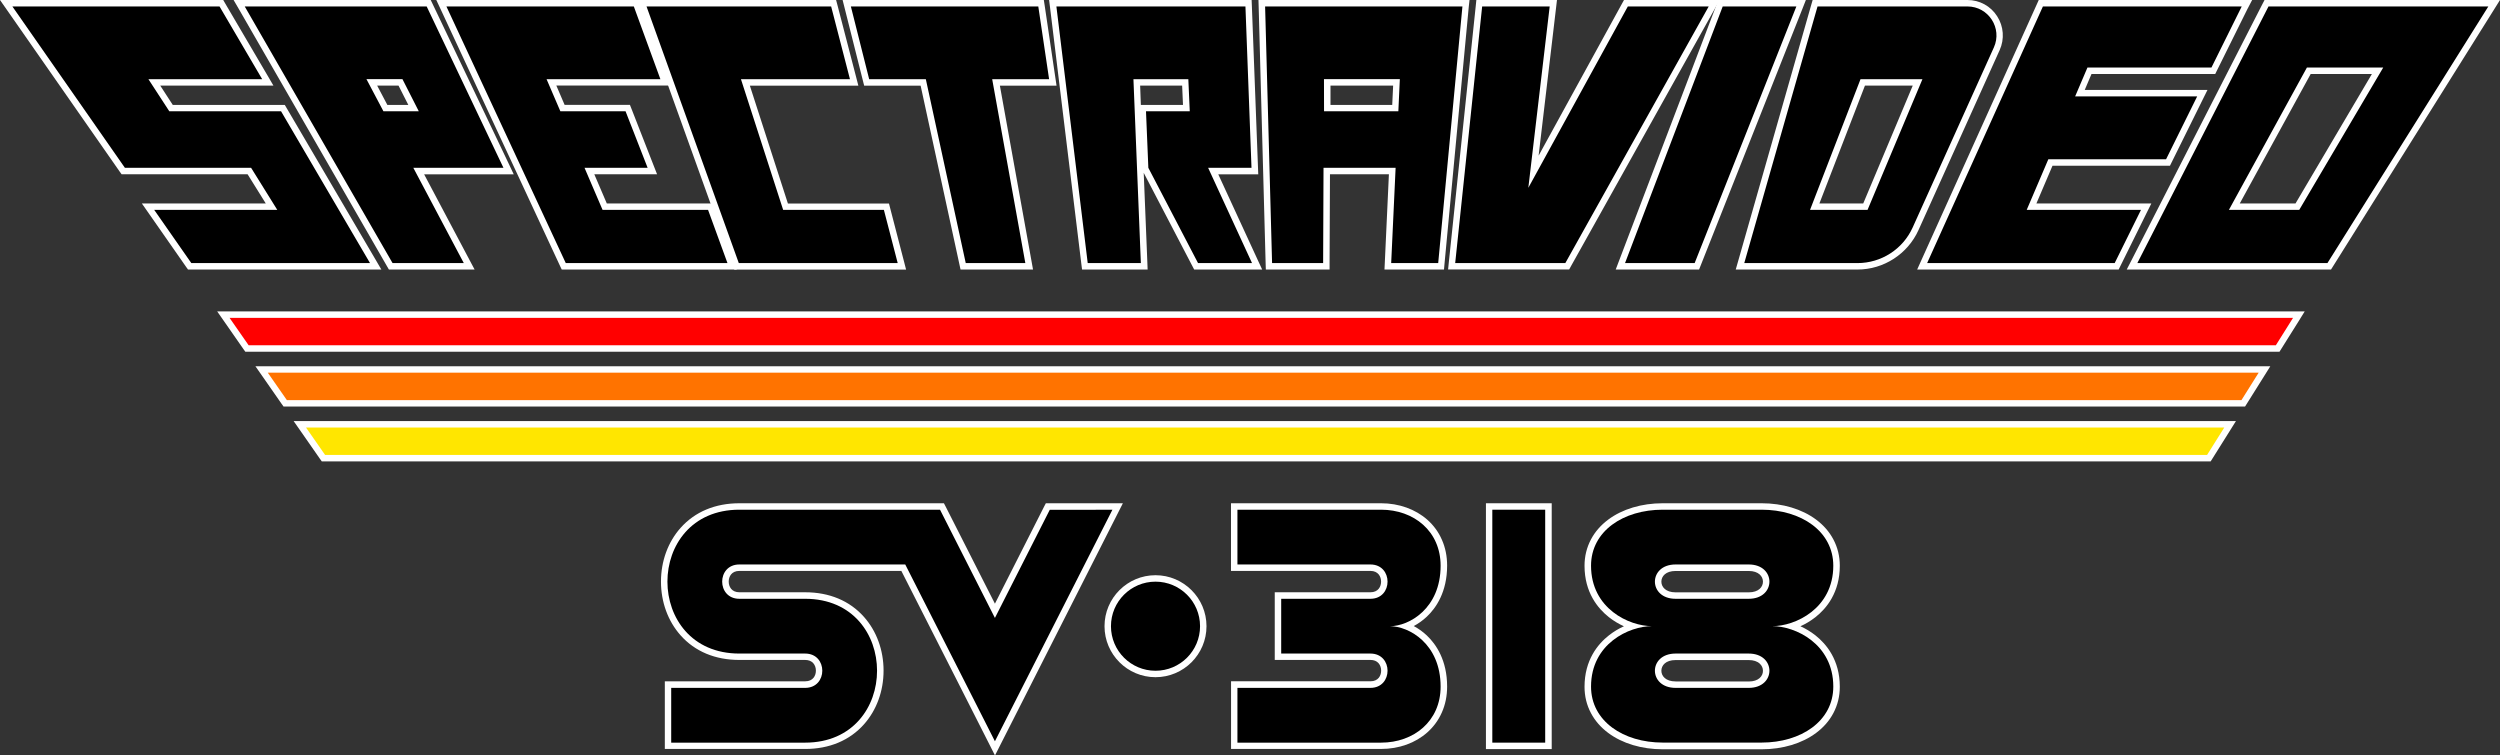 <?xml version="1.0" encoding="utf-8"?>
<!-- Generator: Adobe Illustrator 26.4.1, SVG Export Plug-In . SVG Version: 6.00 Build 0)  -->
<svg version="1.1" id="Layer_1" xmlns="http://www.w3.org/2000/svg" xmlns:xlink="http://www.w3.org/1999/xlink" x="0px" y="0px"
	 viewBox="0 0 3839 1160.1" style="enable-background:new 0 0 3839 1160.1;" xml:space="preserve">
<rect x="0" y="0" width="3839" height="1160.1" fill="#333333" stroke="none"/>
<style type="text/css">
	.st0{fill:#FFFFFF;}
	.st1{fill:#191919;}
	.st2{fill:#1A1B1A;}
	.st3{fill:#1C1C1B;}
	.st4{fill:#1D1E1C;}
	.st5{fill:#1E201D;}
	.st6{fill:#20211F;}
	.st7{fill:#212320;}
	.st8{fill:#222521;}
	.st9{fill:#242622;}
	.st10{fill:#252823;}
	.st11{fill:#262A24;}
	.st12{fill:#282C25;}
	.st13{fill:#292D26;}
	.st14{fill:#2B2F28;}
	.st15{fill:#2C3129;}
	.st16{fill:#2D322A;}
	.st17{fill:#2F342B;}
	.st18{fill:#30362C;}
	.st19{fill:#31372D;}
	.st20{fill:#33392E;}
	.st21{fill:#343B2F;}
	.st22{fill:#353C30;}
	.st23{fill:#373E32;}
	.st24{fill:#384033;}
	.st25{fill:#394134;}
	.st26{fill:#3B4335;}
	.st27{fill:#3C4536;}
	.st28{fill:#3D4637;}
	.st29{fill:#3F4838;}
	.st30{fill:#404A39;}
	.st31{fill:#414B3B;}
	.st32{fill:#434D3C;}
	.st33{fill:#444F3D;}
	.st34{fill:#45513E;}
	.st35{fill:#47523F;}
	.st36{fill:#485440;}
	.st37{fill:#495641;}
	.st38{fill:#4B5742;}
	.st39{fill:#4C5944;}
	.st40{fill:#4E5B45;}
	.st41{fill:#4F5C46;}
	.st42{fill:#505E47;}
	.st43{fill:#526048;}
	.st44{fill:#536149;}
	.st45{fill:#54634A;}
	.st46{fill:#56654B;}
	.st47{fill:#57664C;}
	.st48{fill:#58684E;}
	.st49{fill:#5A6A4F;}
	.st50{fill:#5B6B50;}
	.st51{fill:#5C6D51;}
	.st52{fill:#5E6F52;}
	.st53{fill:#5F7153;}
	.st54{fill:#607254;}
	.st55{fill:#627455;}
	.st56{fill:#637657;}
	.st57{fill:#647758;}
	.st58{fill:#667959;}
	.st59{fill:#677B5A;}
	.st60{fill:#687C5B;}
	.st61{fill:#6A7E5C;}
	.st62{fill:#6B805D;}
	.st63{fill:#6C815E;}
	.st64{fill:#6E835F;}
	.st65{fill:#6F8561;}
	.st66{fill:#718662;}
	.st67{fill:#728863;}
	.st68{fill:#738A64;}
	.st69{fill:#758B65;}
	.st70{fill:#768D66;}
	.st71{fill:#778F67;}
	.st72{fill:#799168;}
	.st73{fill:#7A926A;}
	.st74{fill:#7B946B;}
	.st75{fill:#7D966C;}
	.st76{fill:#7E976D;}
	.st77{fill:#7F996E;}
	.st78{fill:#819B6F;}
	.st79{fill:#829C70;}
	.st80{fill:#839E71;}
	.st81{fill:#85A073;}
	.st82{fill:#86A174;}
	.st83{fill:#87A375;}
	.st84{fill:#89A576;}
	.st85{fill:#8AA677;}
	.st86{fill:#8BA878;}
	.st87{fill:#8DAA79;}
	.st88{fill:#8EAB7A;}
	.st89{fill:#8FAD7B;}
	.st90{fill:#91AF7D;}
	.st91{fill:#92B07E;}
	.st92{fill:#94B27F;}
	.st93{fill:#95B480;}
	.st94{fill:#96B681;}
	.st95{fill:#98B782;}
	.st96{fill:#99B983;}
	.st97{fill:#9ABB84;}
	.st98{fill:#9CBC86;}
	.st99{fill:#9DBE87;}
	.st100{fill:#9EC088;}
	.st101{fill:#A0C189;}
	.st102{fill:#A1C38A;}
	.st103{fill:#E6E6E6;}
	.st104{fill:#FF7300;}
	.st105{fill:#FF0000;}
	.st106{fill:#FFE600;}
	.st107{fill:url(#SVGID_1_);}
	.st108{fill:url(#SVGID_00000017515948535102545770000001870270407999602615_);}
	.st109{fill:url(#SVGID_00000055677636455587254590000014723704752341972410_);}
	.st110{fill:url(#SVGID_00000054223641707347570790000008306088807686928299_);}
	.st111{fill:url(#SVGID_00000146481600454491974620000000133775861736106661_);}
	.st112{fill:url(#SVGID_00000099658396265377501120000015215883690062437035_);}
	.st113{fill:#FF0C00;}
	.st114{fill:#FFFFFF;stroke:#FFFFFF;stroke-width:29.679;stroke-linecap:round;stroke-linejoin:round;stroke-miterlimit:10;}
	.st115{fill:url(#SVGID_00000071530124333019688760000009514370253414371726_);}
	.st116{fill:url(#SVGID_00000168808482612272354480000009204722915867220884_);}
	.st117{fill:url(#SVGID_00000023281433580803462220000005755143145824263563_);}
	.st118{fill:url(#SVGID_00000175318029225872087550000010467430318899964577_);}
	.st119{fill:url(#SVGID_00000127727045631756640190000012247145583700861094_);}
	.st120{fill:url(#SVGID_00000150103232437622588950000011223958165977740989_);}
	.st121{fill:#E5E4E6;}
	.st122{fill:#E4E3E6;}
	.st123{fill:#E3E1E7;}
	.st124{fill:#E1E0E7;}
	.st125{fill:#E0DEE7;}
	.st126{fill:#DFDDE7;}
	.st127{fill:#DEDBE8;}
	.st128{fill:#DDDAE8;}
	.st129{fill:#DCD8E8;}
	.st130{fill:#DBD7E8;}
	.st131{fill:#D9D5E9;}
	.st132{fill:#D8D4E9;}
	.st133{fill:#D7D2E9;}
	.st134{fill:#D6D1E9;}
	.st135{fill:#D5CFEA;}
	.st136{fill:#D4CEEA;}
	.st137{fill:#D3CCEA;}
	.st138{fill:#D2CBEA;}
	.st139{fill:#D0C9EB;}
	.st140{fill:#CFC8EB;}
	.st141{fill:#CEC6EB;}
	.st142{fill:#CDC5EB;}
	.st143{fill:#CCC3EC;}
	.st144{fill:#CBC2EC;}
	.st145{fill:#CAC0EC;}
	.st146{fill:#C8BFEC;}
	.st147{fill:#C7BDED;}
	.st148{fill:#C6BCED;}
	.st149{fill:#C5BAED;}
	.st150{fill:#C4B9ED;}
	.st151{fill:#C3B7EE;}
	.st152{fill:#C2B6EE;}
	.st153{fill:#C0B4EE;}
	.st154{fill:#BFB2EE;}
	.st155{fill:#BEB1EF;}
	.st156{fill:#BDAFEF;}
	.st157{fill:#BCAEEF;}
	.st158{fill:#BBACEF;}
	.st159{fill:#BAABF0;}
	.st160{fill:#B8A9F0;}
	.st161{fill:#B7A8F0;}
	.st162{fill:#B6A6F0;}
	.st163{fill:#B5A5F1;}
	.st164{fill:#B4A3F1;}
	.st165{fill:#B3A2F1;}
	.st166{fill:#B2A0F1;}
	.st167{fill:#B09FF2;}
	.st168{fill:#AF9DF2;}
	.st169{fill:#AE9CF2;}
	.st170{fill:#AD9AF2;}
	.st171{fill:#AC99F3;}
	.st172{fill:#AB97F3;}
	.st173{fill:#AA96F3;}
	.st174{fill:#A994F3;}
	.st175{fill:#A793F4;}
	.st176{fill:#A691F4;}
	.st177{fill:#A590F4;}
	.st178{fill:#A48EF4;}
	.st179{fill:#A38DF5;}
	.st180{fill:#A28BF5;}
	.st181{fill:#A18AF5;}
	.st182{fill:#9F88F5;}
	.st183{fill:#9E87F6;}
	.st184{fill:#9D85F6;}
	.st185{fill:#9C84F6;}
	.st186{fill:#9B82F6;}
	.st187{fill:#9A81F7;}
	.st188{fill:#997FF7;}
	.st189{fill:#977DF7;}
	.st190{fill:#967CF7;}
	.st191{fill:#957AF8;}
	.st192{fill:#9479F8;}
	.st193{fill:#9377F8;}
	.st194{fill:#9276F8;}
	.st195{fill:#9174F9;}
	.st196{fill:#8F73F9;}
	.st197{fill:#8E71F9;}
	.st198{fill:#8D70F9;}
	.st199{fill:#8C6EFA;}
	.st200{fill:#8B6DFA;}
	.st201{fill:#8A6BFA;}
	.st202{fill:#896AFA;}
	.st203{fill:#8768FB;}
	.st204{fill:#8667FB;}
	.st205{fill:#8565FB;}
	.st206{fill:#8464FB;}
	.st207{fill:#8362FC;}
	.st208{fill:#8261FC;}
	.st209{fill:#815FFC;}
	.st210{fill:#805EFC;}
	.st211{fill:#7E5CFD;}
	.st212{fill:#7D5BFD;}
	.st213{fill:#7C59FD;}
	.st214{fill:#7B58FD;}
	.st215{fill:#7A56FE;}
	.st216{fill:#7955FE;}
	.st217{fill:#7853FE;}
	.st218{fill:#7652FE;}
	.st219{fill:#7550FF;}
	.st220{fill:#744FFF;}
	.st221{fill:#734DFF;}
	.st222{fill:url(#SVGID_00000147196328674804842950000008693489807274933391_);}
	.st223{fill:url(#SVGID_00000135680630702580280610000009632702137291088047_);}
	.st224{fill:url(#SVGID_00000098186645794860643750000017675105891384751745_);}
	.st225{fill:url(#SVGID_00000037665907786614969320000001879571850859021454_);}
	.st226{fill:url(#SVGID_00000106829128002739951010000003773454302336794265_);}
	.st227{fill:url(#SVGID_00000173132619671636571620000014405224117247633595_);}
	.st228{fill:url(#SVGID_00000137104274345788372720000007554889164682531494_);}
	.st229{fill:url(#SVGID_00000017518580167222057390000009012873805222478466_);}
	.st230{fill:url(#SVGID_00000156552427987832312940000016223281476001447310_);}
	.st231{fill:url(#SVGID_00000008118072396955621420000013472496960706951584_);}
	.st232{fill:url(#SVGID_00000044859603665295373370000012712452478349522842_);}
	.st233{fill:url(#SVGID_00000006699920692911211700000016312119441088460477_);}
	.st234{fill:#FFFFFF;stroke:#FFFFFF;stroke-width:29.614;stroke-linecap:round;stroke-linejoin:round;stroke-miterlimit:10;}
</style>
<g>
	<g>
		<g>
			<path class="st0" d="M1774.4,1034.9c-40.4,0-73.3-32.9-73.3-73.3c0-40.4,32.9-73.3,73.3-73.3c40.4,0,73.3,32.9,73.3,73.3
				C1847.7,1002,1814.8,1034.9,1774.4,1034.9z"/>
			<path class="st0" d="M1774.4,893.2c37.8,0,68.4,30.6,68.4,68.4c0,37.8-30.6,68.4-68.4,68.4s-68.4-30.6-68.4-68.4
				C1706,923.8,1736.6,893.2,1774.4,893.2 M1774.4,883.3c-43.2,0-78.3,35.1-78.3,78.3c0,43.2,35.1,78.3,78.3,78.3
				s78.3-35.1,78.3-78.3C1852.7,918.4,1817.5,883.3,1774.4,883.3L1774.4,883.3z"/>
		</g>
		<g>
			<path class="st0" d="M1387,871.8h-251.7c-10.7,0-21.4,6.6-21.4,21.4c0,14.8,10.7,21.4,21.4,21.4h101.1
				c35.6,0,65.5,12.5,86.5,36.2c18.6,20.9,28.9,49.1,28.9,79.2c0,30.1-10.2,58.3-28.9,79.2c-21,23.7-51,36.2-86.5,36.2h-210.6v-94
				h210.6c10.7,0,21.4-6.6,21.4-21.4c0-14.8-10.7-21.4-21.4-21.4h-101.1c-35.6,0-65.5-12.5-86.5-36.2
				c-18.6-20.9-28.9-49.1-28.9-79.2c0-30.1,10.2-58.3,28.9-79.2c21-23.7,51-36.2,86.5-36.2h311.2l81.3,160.2l81.3-160.2h107.2
				l-188.5,371.4L1387,871.8z"/>
			<path class="st0" d="M1708.2,782.7L1568,1059l-40.2,79.2l-48-94.7L1390,866.8h-85.4h-22.8h-146.6c-35.1,0-35.1,52.7,0,52.7h101.1
				c147.2,0,147.2,220.9,0,220.9h-205.7v-84.1h205.7c35.1,0,35.1-52.7,0-52.7h-101.1c-147.2,0-147.2-220.9,0-220.9H1276h22.8h144.7
				l84.3,166.2l84.3-166.2H1708.2 M1724.3,772.8h-16.1h-96.1h-6.1l-2.8,5.4L1527.8,927l-75.5-148.8l-2.8-5.4h-6.1h-144.7H1276
				h-140.7c-37,0-68.2,13.1-90.2,37.8c-19.4,21.8-30.1,51.1-30.1,82.5s10.7,60.7,30.1,82.5c22,24.8,53.2,37.8,90.2,37.8h101.1
				c5.3,0,9.5,1.7,12.4,4.9c2.6,2.9,4.1,7.1,4.1,11.5c0,7.6-4.3,16.4-16.4,16.4h-205.7h-9.9v9.9v84.1v9.9h9.9h205.7
				c37,0,68.2-13.1,90.2-37.8c19.4-21.8,30.1-51.1,30.1-82.5c0-31.4-10.7-60.7-30.1-82.5c-22-24.8-53.2-37.8-90.2-37.8h-101.1
				c-12.1,0-16.4-8.9-16.4-16.4c0-7.6,4.3-16.4,16.4-16.4h146.6h22.8h79.3l87,171.3l48,94.7l8.8,17.4l8.8-17.4l40.2-79.2L1717,787.2
				L1724.3,772.8L1724.3,772.8z"/>
		</g>
		<g>
			<path class="st0" d="M1895.2,1145.3v-94h209.1c10.7,0,21.4-6.6,21.4-21.4c0-14.8-10.7-21.4-21.4-21.4h-141.9v-94h141.9
				c6.7,0,12.2-2.3,16.1-6.6c3.4-3.9,5.3-9.1,5.3-14.8c0-10.7-6.6-21.4-21.4-21.4h-209.1v-94h225.6c26.2,0,50.3,8.7,67.8,24.4
				c18.7,16.7,28.5,39.8,28.5,66.6c0,38.7-16.1,62-29.5,74.8c-9.1,8.6-19.1,14.5-28.6,18.1c9.4,3.6,19.4,9.4,28.6,18.1
				c13.5,12.8,29.5,36.1,29.5,74.8c0,26.8-9.9,49.8-28.5,66.6c-17.5,15.7-41.6,24.4-67.8,24.4H1895.2z"/>
			<path class="st0" d="M2120.8,782.7c50.1,0,91.4,32.9,91.4,86c0,66-48.8,92.8-77.7,92.8c28.9,0,77.7,26.8,77.7,92.8
				c0,53.1-41.2,86-91.4,86c-4.7,0-220.6,0-220.6,0v-84.1h204.2c35.1,0,35.1-52.7,0-52.7c-12.2,0-137,0-137,0v-84.1
				c0,0,117.8,0,137,0c35.1,0,35.1-52.7,0-52.7h-204.2v-84.1C1900.2,782.7,2118.9,782.7,2120.8,782.7 M2120.8,772.8h-220.6h-9.9v9.9
				v84.1v9.9h9.9h204.2c12.1,0,16.4,8.9,16.4,16.4c0,7.6-4.3,16.4-16.4,16.4h-137h-9.9v9.9v84.1v9.9h9.9h137c5.3,0,9.5,1.7,12.4,4.9
				c2.6,2.9,4.1,7.1,4.1,11.5c0,7.6-4.3,16.4-16.4,16.4h-204.2h-9.9v9.9v84.1v9.9h9.9h220.6c27.4,0,52.7-9.1,71.1-25.6
				c9.5-8.5,17-18.8,22.1-30.4c5.4-12.1,8.1-25.5,8.1-39.8c0-40.4-16.9-64.9-31.1-78.4c-6-5.7-12.9-10.6-20.1-14.5
				c7.2-3.9,14.1-8.8,20.1-14.5c14.2-13.4,31.1-37.9,31.1-78.4c0-14.3-2.7-27.7-8.1-39.8c-5.1-11.7-12.6-21.9-22.1-30.4
				C2173.5,781.9,2148.2,772.8,2120.8,772.8L2120.8,772.8z"/>
		</g>
		<g>
			<path class="st0" d="M2553.2,1145.3c-31.1,0-59.8-8.5-80.6-24.1c-22.2-16.5-34.4-40.2-34.4-66.9c0-38.9,19.4-62.3,35.6-75.1
				c10.8-8.5,22.6-14.2,33.7-17.8c-11.1-3.6-22.9-9.3-33.7-17.8c-16.2-12.8-35.6-36.2-35.6-75.1c0-26.6,12.2-50.4,34.4-66.9
				c20.9-15.5,49.5-24.1,80.6-24.1h152c31.1,0,59.8,8.5,80.6,24.1c22.2,16.5,34.4,40.2,34.4,66.9c0,38.9-19.4,62.3-35.6,75.1
				c-10.8,8.5-22.6,14.2-33.7,17.8c11.1,3.6,22.9,9.3,33.7,17.8c16.2,12.8,35.6,36.2,35.6,75.1c0,26.6-12.2,50.4-34.4,66.9
				c-20.9,15.5-49.5,24.1-80.6,24.1H2553.2z M2573,1008.5c-18.4,0-26.8,11.1-26.8,21.4c0,10.3,8.4,21.4,26.8,21.4h112.4
				c18.4,0,26.8-11.1,26.8-21.4c0-10.3-8.4-21.4-26.8-21.4H2573z M2573,871.8c-18.4,0-26.8,11.1-26.8,21.4s8.4,21.4,26.8,21.4h112.4
				c18.4,0,26.8-11.1,26.8-21.4s-8.4-21.4-26.8-21.4H2573z"/>
			<path class="st0" d="M2705.2,782.7c60.4,0,110,32.9,110,86c0,66-58.7,92.8-93.5,92.8c34.8,0,93.5,26.8,93.5,92.8
				c0,53.1-49.7,86-110,86c-6.2,0-14.1,0-21.9,0h-19.6h-69H2573c-7.1,0-14.1,0-19.8,0c-60.4,0-110-32.9-110-86
				c0-66,58.7-92.8,93.5-92.8c-34.8,0-93.5-26.8-93.5-92.8c0-53.1,49.7-86,110-86C2562.8,782.7,2698.9,782.7,2705.2,782.7
				 M2573,919.5c8,0,101.8,0,112.4,0c42.3,0,42.3-52.7,0-52.7c0,0-106.1,0-112.4,0C2530.7,866.8,2530.7,919.5,2573,919.5
				 M2573,1056.3h112.4c42.3,0,42.3-52.7,0-52.7c-5.7,0-103.5,0-112.4,0C2530.7,1003.6,2530.7,1056.3,2573,1056.3 M2705.2,772.8
				h-152c-32.2,0-61.9,8.9-83.6,25.1c-11.4,8.5-20.3,18.7-26.5,30.4c-6.5,12.3-9.9,25.9-9.9,40.5c0,40.9,20.4,65.5,37.5,79
				c7.4,5.8,15.2,10.4,23,13.9c-7.8,3.5-15.6,8.1-23,13.9c-17.1,13.4-37.5,38.1-37.5,79c0,14.5,3.3,28.1,9.9,40.5
				c6.2,11.7,15.1,21.9,26.5,30.4c21.7,16.2,51.4,25.1,83.6,25.1h19.8h21.7h69h19.6h21.9c32.2,0,61.9-8.9,83.6-25.1
				c11.4-8.5,20.3-18.7,26.5-30.4c6.5-12.3,9.9-25.9,9.9-40.5c0-40.9-20.4-65.5-37.5-79c-7.4-5.8-15.2-10.4-23-13.9
				c7.8-3.5,15.6-8.1,23-13.9c17.1-13.4,37.5-38.1,37.5-79c0-14.5-3.3-28.1-9.9-40.5c-6.2-11.7-15.1-21.9-26.5-30.4
				C2767.1,781.7,2737.4,772.8,2705.2,772.8L2705.2,772.8z M2573,909.6c-15.1,0-21.8-8.3-21.8-16.4c0-8.2,6.7-16.4,21.8-16.4h112.4
				c15.1,0,21.8,8.3,21.8,16.4c0,8.2-6.7,16.4-21.8,16.4H2573L2573,909.6z M2573,1046.4c-15.1,0-21.8-8.3-21.8-16.4
				c0-8.2,6.7-16.4,21.8-16.4h112.4c7.2,0,13.1,1.9,17,5.6c3.1,2.9,4.8,6.7,4.8,10.9c0,8.2-6.7,16.4-21.8,16.4H2573L2573,1046.4z"/>
		</g>
		<g>
			<rect x="2286.7" y="777.8" class="st0" width="91.1" height="367.6"/>
			<path class="st0" d="M2372.8,782.7v357.7h-81.2V782.7H2372.8 M2382.8,772.8h-9.9h-81.2h-9.9v9.9v357.7v9.9h9.9h81.2h9.9v-9.9
				V782.7V772.8L2382.8,772.8z"/>
		</g>
		<g>
			<path class="st0" d="M600,408.9L367.3,5h291l122.6,257.7h-138l77.5,146.3H600z M635.1,166l-20-39.5H571l20.9,39.5H635.1z"/>
			<path class="st0" d="M655.2,9.9l117.9,247.8H634.7L712.2,404H602.8L375.8,9.9H655.2 M588.8,170.9h54.3l-25.1-49.4h-55.3
				L588.8,170.9 M661.4,0h-6.3H375.8h-17.1l8.6,14.8l227,394.1l2.9,5h5.7h109.4h16.5l-7.7-14.5l-69.8-131.7h121.9h15.7l-6.7-14.2
				L664.1,5.6L661.4,0L661.4,0z M579.2,131.5H612l15,29.6h-32.2L579.2,131.5L579.2,131.5z"/>
		</g>
		<g>
			<path class="st0" d="M2131.3,408.9l6.8-146.3h-100.6l-0.6,146.3h-88.2l-11-404h313.5l-38.2,404H2131.3z M2142.6,166l1.8-39.5
				h-106.3l0.1,39.5H2142.6z"/>
			<path class="st0" d="M2245.7,9.9L2208.5,404h-72l6.8-146.3h-110.7l-0.6,146.3h-78.4L1942.8,9.9H2245.7 M2033.2,170.9h114.1
				l2.3-49.4h-116.5L2033.2,170.9 M2256.6,0h-10.9h-303h-10.2l0.3,10.2l10.7,394.1l0.3,9.6h9.6h78.4h9.9l0-9.9l0.6-136.4h90.5
				l-6.3,135.9l-0.5,10.4h10.4h72h9l0.8-9l37.2-394.1L2256.6,0L2256.6,0z M2043.1,131.5h96.2l-1.4,29.6h-94.8L2043.1,131.5
				L2043.1,131.5z"/>
		</g>
		<g>
			<path class="st0" d="M2672,408.9L2787.3,5h233.9c16.9,0,32.4,8.5,41.6,22.7c9.2,14.2,10.5,31.8,3.5,47.2l-124.7,276.5
				c-15.8,35-50.8,57.6-89.2,57.6H2672z M2864.5,317.3l80.1-190.8h-84.2l-73.7,190.8H2864.5z"/>
			<path class="st0" d="M3021.2,9.9c32.4,0,53.9,33.4,40.6,62.9l-124.7,276.5c-15,33.3-48.2,54.7-84.7,54.7h-173.8L2791,9.9H3021.2
				 M2779.4,322.3h88.3l84.3-200.7H2857L2779.4,322.3 M3021.2,0H2791h-7.5l-2.1,7.2L2669,401.3l-3.6,12.6h13.1h173.8
				c40.3,0,77.1-23.8,93.7-60.5l124.7-276.5c7.6-16.9,6.2-36.4-3.9-52C3056.9,9.3,3039.8,0,3021.2,0L3021.2,0z M2863.8,131.5h73.4
				l-76,180.9h-67.3L2863.8,131.5L2863.8,131.5z"/>
		</g>
		<g>
			<path class="st0" d="M3274,408.9L3480.5,5H3830l-253.3,404H3274z M3527.9,317.3L3651,108.7h-105.6l-114.3,208.7H3527.9z"/>
			<path class="st0" d="M3821.1,9.9L3574,404h-291.9L3483.5,9.9H3821.1 M3422.7,322.3h108l129-218.6h-117.2L3422.7,322.3 M3839,0
				h-17.9h-337.6h-6.1l-2.8,5.4l-201.4,394.1l-7.4,14.4h16.2H3574h5.5l2.9-4.6l247.1-394.1L3839,0L3839,0z M3548.3,113.6h94
				L3525,312.4h-85.6L3548.3,113.6L3548.3,113.6z"/>
		</g>
		<g>
			<polygon class="st0" points="865.7,408.9 677.7,5 976.8,5 1021.1,126.5 846.9,126.5 863.8,166 964,166 1001.8,262.6 905.2,262.6 
				928.6,317.3 1090.8,317.3 1124.2,408.9 			"/>
			<path class="st0" d="M973.3,9.9l40.8,111.7H839.3l21.1,49.4h100.1l33.9,86.8h-96.9l27.7,64.6h162l29.8,81.7H868.8L685.5,9.9
				H973.3 M980.2,0h-6.9H685.5H670l6.6,14.1l183.3,394.1l2.7,5.7h6.3h248.3h14.2l-4.9-13.3l-29.8-81.7l-2.4-6.5h-6.9H931.8
				l-19.2-44.8h81.9h14.5l-5.3-13.5l-33.9-86.8l-2.5-6.3h-6.8H867l-12.7-29.6h159.7h14.2l-4.9-13.3L982.6,6.5L980.2,0L980.2,0z"/>
		</g>
		<g>
			<polygon class="st0" points="291.2,408.9 227.4,317.3 416.9,317.3 382.8,262.6 189.2,262.6 9.5,5 339.9,5 411.2,126.5 237,126.5 
				262.7,166 434.4,166 576.9,408.9 			"/>
			<path class="st0" d="M337.1,9.9l65.5,111.7H227.9l32.1,49.4h171.6l136.7,233H293.8l-57-81.7h189l-40.3-64.6H191.8L19,9.9H337.1
				 M342.8,0h-5.7H19H0l10.9,15.6l172.8,247.8l3,4.2h5.2h188.3l27.9,44.8H236.8h-19l10.9,15.6l57,81.7l3,4.2h5.2h274.4h17.3
				l-8.7-14.9l-136.7-233l-2.9-4.9h-5.7H265.3l-19.2-29.6h156.5h17.3l-8.7-14.9L345.6,4.9L342.8,0L342.8,0z"/>
		</g>
		<g>
			<polygon class="st0" points="1131,408.9 985.7,5 1280.1,5 1311.6,126.5 1144.6,126.5 1206.2,317.3 1361.1,317.3 1384.9,408.9 			
				"/>
			<path class="st0" d="M1276.3,9.9l29,111.7h-167.4l64.8,200.7h154.7l21.2,81.7h-244L992.8,9.9H1276.3 M1283.9,0h-7.7H992.8h-14.1
				l4.8,13.3l141.7,394.1l2.4,6.6h7h244h12.8l-3.2-12.4l-21.2-81.7l-1.9-7.4h-7.7h-147.5l-58.4-180.9h153.8h12.8l-3.2-12.4
				l-29-111.7L1283.9,0L1283.9,0z"/>
		</g>
		<g>
			<polygon class="st0" points="1479,408.9 1417.7,126.5 1330.8,126.5 1300.2,5 1598.6,5 1616.7,126.5 1529.5,126.5 1580.4,408.9 
							"/>
			<path class="st0" d="M1594.4,9.9l16.6,111.7h-87.4l50.9,282.4H1483l-61.3-282.4h-87L1306.6,9.9H1594.4 M1602.9,0h-8.5h-287.8
				h-12.7l3.1,12.3l28.1,111.7l1.9,7.5h7.7h79l59.6,274.6l1.7,7.8h8h91.5h11.8l-2.1-11.7l-48.8-270.7h75.5h11.5l-1.7-11.4
				L1604.2,8.4L1602.9,0L1602.9,0z"/>
		</g>
		<g>
			<polygon class="st0" points="2229.1,408.9 2271.6,5 2385.3,5 2354.8,263.8 2496.8,5 2632.3,5 2406.6,408.9 			"/>
			<path class="st0" d="M2623.9,9.9L2403.7,404h-169.1L2276,9.9h103.7l-32.9,278.5L2499.7,9.9H2623.9 M2640.8,0h-16.9h-124.2h-5.9
				l-2.8,5.1l-128.3,233.9l26.9-228l1.3-11.1h-11.1H2276h-8.9l-0.9,8.9l-41.4,394.1l-1.1,10.9h11h169.1h5.8l2.8-5.1l220.2-394.1
				L2640.8,0L2640.8,0z"/>
		</g>
		<g>
			<polygon class="st0" points="2488.2,408.9 2642,5 2765.8,5 2605.7,408.9 			"/>
			<path class="st0" d="M2758.5,9.9L2602.3,404h-106.9l150-394.1H2758.5 M2773.1,0h-14.6h-113.1h-6.8l-2.4,6.4l-150,394.1l-5.1,13.4
				h14.4h106.9h6.7l2.5-6.3l156.2-394.1L2773.1,0L2773.1,0z"/>
		</g>
		<g>
			<polygon class="st0" points="2951.6,408.9 3133.9,5 3450.4,5 3399,108.7 3208.7,108.7 3194.1,143.1 3382,143.1 3329.2,249.6 
				3148.6,249.6 3119.7,317.3 3295.7,317.3 3250.3,408.9 			"/>
			<path class="st0" d="M3442.4,9.9l-46.5,93.8h-190.5l-18.9,44.3H3374l-47.8,96.6h-180.8l-33.1,77.7h175.5l-40.4,81.7h-288
				L3137.1,9.9H3442.4 M3458.4,0h-16h-305.3h-6.4l-2.6,5.8l-177.8,394.1l-6.3,14h15.3h288h6.1l2.7-5.5l40.4-81.7l7.1-14.3h-16
				h-160.5l24.7-57.9h174.3h6.1l2.7-5.5l47.8-96.6l7.1-14.3h-16h-172.5l10.4-24.5h183.9h6.1l2.7-5.5l46.5-93.8L3458.4,0L3458.4,0z"
				/>
		</g>
		<g>
			<polygon class="st0" points="1836.7,408.9 1758.5,259 1754.6,166 1821.8,166 1820.1,126.5 1745.7,126.5 1757,408.9 1665.9,408.9 
				1616.6,5 1917.2,5 1927,262.6 1863,262.6 1930.4,408.9 			"/>
			<path class="st0" d="M1912.5,9.9l9.4,247.8h-66.6l67.4,146.3h-82.9l-76.3-146.3l-3.6-86.8h67.2l-2.2-49.4h-84.3l11.4,282.4h-81.6
				L1622.2,9.9H1912.5 M1922,0h-9.5h-290.3H1611l1.4,11.1l48.1,394.1l1.1,8.7h8.8h81.6h10.3l-0.4-10.3l-5.6-138.2l74.7,143.2
				l2.8,5.3h6h82.9h15.5l-6.5-14l-60.9-132.2h51.1h10.3l-0.4-10.3l-9.4-247.8L1922,0L1922,0z M1750.8,131.5h64.5l1.3,29.6h-56.9
				h-7.8L1750.8,131.5L1750.8,131.5z"/>
		</g>
		<g>
			<polygon class="st0" points="379.3,535.2 343,483.2 3530.1,483.2 3497.5,535.2 			"/>
			<path class="st0" d="M3521.2,488.1l-26.4,42.1h-3113l-29.3-42.1h1492.7h37.7H3521.2 M3539.1,478.2h-17.9H1882.9h-37.7H352.5h-19
				l10.9,15.6l29.3,42.1l3,4.2h5.2h3113h5.5l2.9-4.6l26.4-42.1L3539.1,478.2L3539.1,478.2z"/>
		</g>
		<g>
			<polygon class="st0" points="438,619.3 401.7,567.4 3477.4,567.4 3444.8,619.3 			"/>
			<path class="st0" d="M3468.4,572.3l-26.4,42.1H440.5l-29.3-42.1H3468.4 M3486.3,562.4h-17.9H411.2h-19l10.9,15.6l29.3,42.1l3,4.2
				h5.2H3442h5.5l2.9-4.6l26.4-42.1L3486.3,562.4L3486.3,562.4z"/>
		</g>
		<g>
			<polygon class="st0" points="496.7,703.5 460.4,651.5 3424.6,651.5 3392,703.5 			"/>
			<path class="st0" d="M3415.6,656.5l-26.4,42.1H1882.9h-80.8H499.2l-29.3-42.1H3415.6 M3433.5,646.6h-17.9H469.9h-19l10.9,15.6
				l29.3,42.1l3,4.2h5.2h1302.8h80.8h1506.3h5.5l2.9-4.6l26.4-42.1L3433.5,646.6L3433.5,646.6z"/>
		</g>
	</g>
	<g>
		<path d="M1774.4,893.2c-37.8,0-68.4,30.6-68.4,68.4c0,37.8,30.6,68.4,68.4,68.4c37.8,0,68.4-30.6,68.4-68.4
			C1842.8,923.8,1812.1,893.2,1774.4,893.2z"/>
		<path d="M1612.1,782.7l-84.3,166.2l-84.3-166.2h-144.7H1276h-140.7c-147.2,0-147.2,220.9,0,220.9h101.1c35.1,0,35.1,52.7,0,52.7
			h-205.7v84.1h205.7c147.2,0,147.2-220.9,0-220.9h-101.1c-35.1,0-35.1-52.7,0-52.7h146.6h22.8h85.4l89.7,176.8l48,94.7l40.2-79.2
			l140.2-276.3H1612.1z"/>
		<path d="M2212.2,868.7c0-53.1-41.2-86-91.4-86c-1.9,0-220.6,0-220.6,0v84.1h204.2c35.1,0,35.1,52.7,0,52.7c-19.2,0-137,0-137,0
			v84.1c0,0,124.7,0,137,0c35.1,0,35.1,52.7,0,52.7h-204.2v84.1c0,0,215.9,0,220.6,0c50.1,0,91.4-32.9,91.4-86
			c0-66-48.8-92.8-77.7-92.8C2163.4,961.6,2212.2,934.7,2212.2,868.7z"/>
		<path d="M2815.2,868.7c0-53.1-49.7-86-110-86c-6.2,0-142.4,0-152,0c-60.4,0-110,32.9-110,86c0,66,58.7,92.8,93.5,92.8
			c-34.8,0-93.5,26.8-93.5,92.8c0,53.1,49.7,86,110,86c5.7,0,12.7,0,19.8,0h21.7h69h19.6c7.8,0,15.7,0,21.9,0
			c60.4,0,110-32.9,110-86c0-66-58.7-92.8-93.5-92.8C2756.5,961.6,2815.2,934.7,2815.2,868.7z M2685.4,1056.3H2573
			c-42.3,0-42.3-52.7,0-52.7c8.9,0,106.6,0,112.4,0C2727.7,1003.6,2727.7,1056.3,2685.4,1056.3z M2685.4,919.5
			c-10.6,0-104.4,0-112.4,0c-42.3,0-42.3-52.7,0-52.7c6.3,0,112.4,0,112.4,0C2727.7,866.8,2727.7,919.5,2685.4,919.5z"/>
		<rect x="2291.6" y="782.7" width="81.2" height="357.7"/>
		<g>
			<g>
				<path d="M655.2,9.9H375.8l227,394.1h109.4l-77.5-146.3h138.4L655.2,9.9z M588.8,170.9l-26.1-49.4h55.3l25.1,49.4H588.8z"/>
				<path d="M2208.5,404l37.2-394.1h-303l10.7,394.1h78.4l0.6-146.3h110.7l-6.8,146.3H2208.5z M2033.2,170.9l-0.1-49.4h116.5
					l-2.3,49.4H2033.2z"/>
				<path d="M2937.1,349.3l124.7-276.5c13.3-29.5-8.3-62.9-40.6-62.9H2791L2678.5,404h173.8C2888.9,404,2922.1,382.6,2937.1,349.3z
					 M2857,121.6h95.1l-84.3,200.7h-88.3L2857,121.6z"/>
				<path d="M3282.1,404H3574L3821.1,9.9h-337.6L3282.1,404z M3659.7,103.7l-129,218.6h-108l119.8-218.6H3659.7z"/>
				<polygon points="1117.1,404 1087.3,322.3 925.3,322.3 897.6,257.7 994.5,257.7 960.6,170.9 860.5,170.9 839.3,121.6 
					1014.1,121.6 973.3,9.9 685.5,9.9 868.8,404 				"/>
				<polygon points="431.6,170.9 260,170.9 227.9,121.6 402.6,121.6 337.1,9.9 19,9.9 191.8,257.7 385.6,257.7 425.8,322.3 
					236.8,322.3 293.8,404 568.2,404 				"/>
				<polygon points="1378.5,404 1357.3,322.3 1202.6,322.3 1137.8,121.6 1305.2,121.6 1276.3,9.9 992.8,9.9 1134.5,404 				"/>
				<polygon points="1594.4,9.9 1306.6,9.9 1334.7,121.6 1421.7,121.6 1483,404 1574.5,404 1523.6,121.6 1611,121.6 				"/>
				<polygon points="2623.9,9.9 2499.7,9.9 2346.9,288.4 2379.7,9.9 2276,9.9 2234.6,404 2403.7,404 				"/>
				<polygon points="2758.5,9.9 2645.4,9.9 2495.4,404 2602.3,404 				"/>
				<polygon points="3395.9,103.7 3442.4,9.9 3137.1,9.9 2959.3,404 3247.3,404 3287.7,322.3 3112.2,322.3 3145.4,244.6 
					3326.2,244.6 3374,148 3186.6,148 3205.5,103.7 				"/>
				<polygon points="1763.4,257.7 1839.7,404 1922.6,404 1855.2,257.7 1921.8,257.7 1912.5,9.9 1622.2,9.9 1670.3,404 1751.9,404 
					1740.5,121.6 1824.8,121.6 1827,170.9 1759.8,170.9 				"/>
			</g>
			<polygon class="st105" points="1845.2,488.1 352.5,488.1 381.8,530.2 3494.8,530.2 3521.2,488.1 1882.9,488.1 			"/>
			<polygon class="st104" points="440.5,614.4 3442,614.4 3468.4,572.3 411.2,572.3 			"/>
			<polygon class="st106" points="499.2,698.6 1802.1,698.6 1882.9,698.6 3389.2,698.6 3415.6,656.5 469.9,656.5 			"/>
		</g>
	</g>
</g>
</svg>
